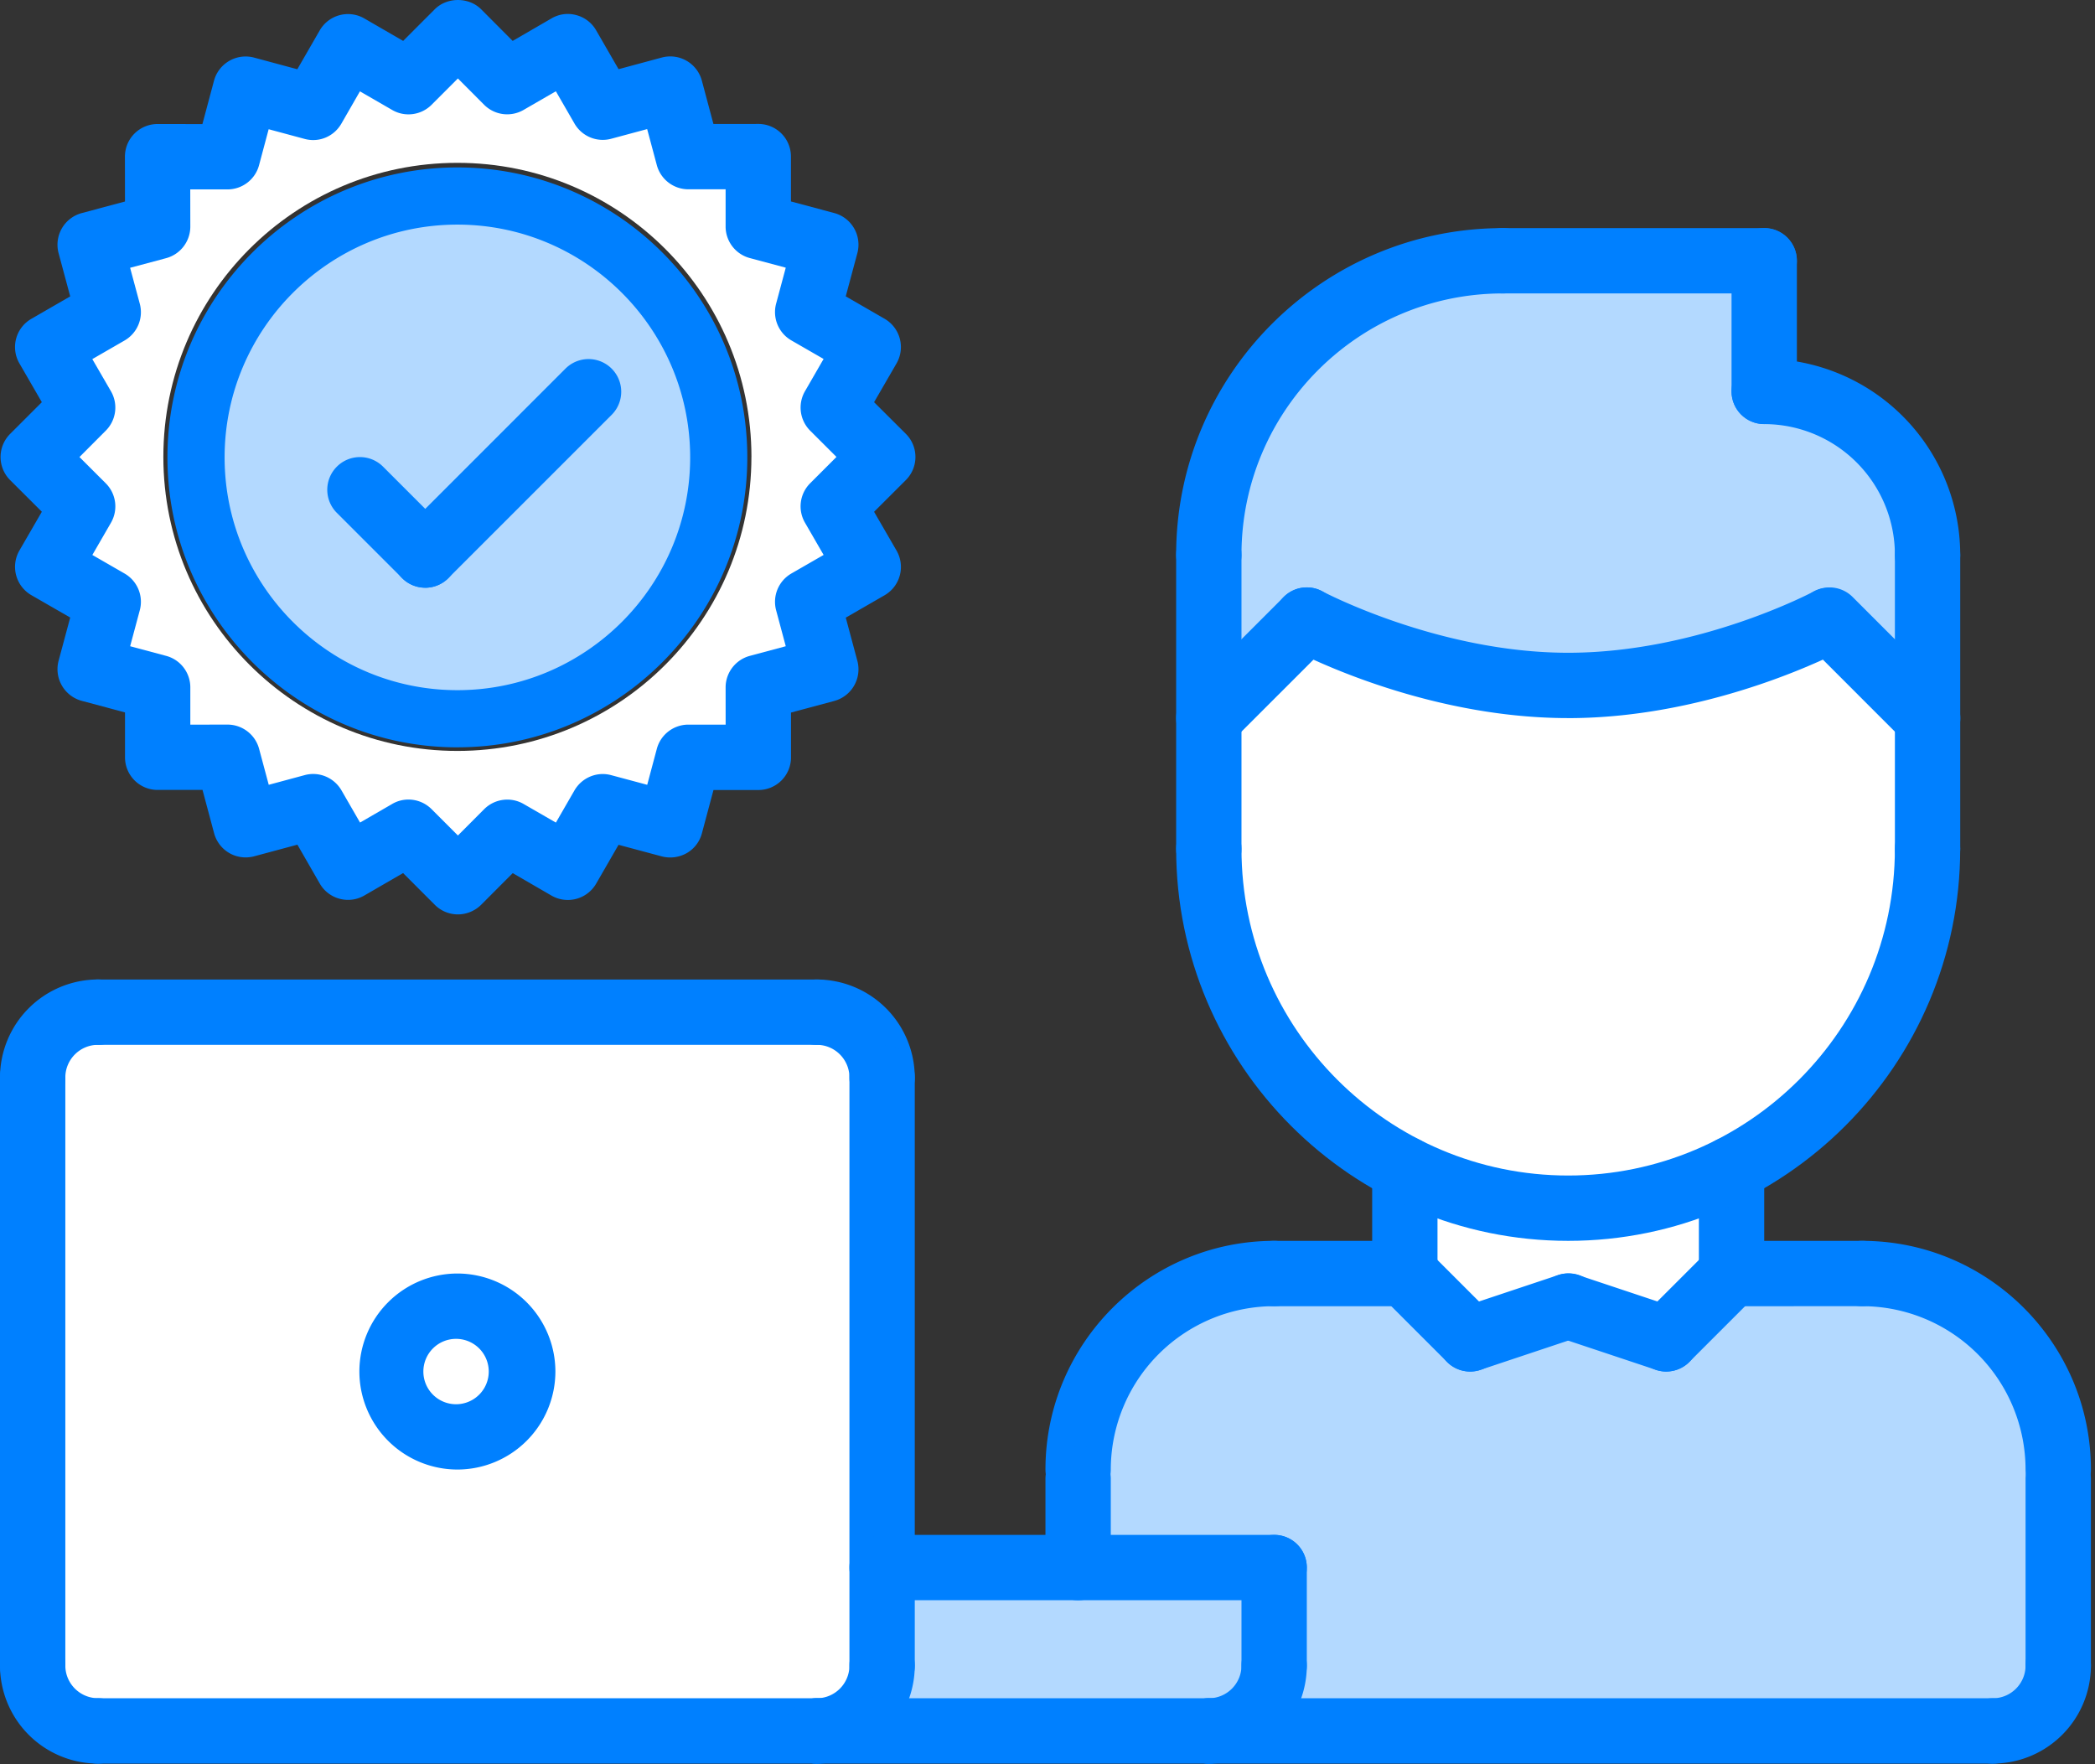 <svg xmlns="http://www.w3.org/2000/svg" width="76" height="64" viewBox="0 0 76 64">
    <rect x="0" y="0" width="76" height="64" fill="#333333" stroke="none"/>
    <g fill="none" fill-rule="nonzero">
        <path fill="#B3D9FF" d="M53.333 48.574l3.556-1.185 3.555 1.185 2.37-2.37h4.742a7.101 7.101 0 0 1 7.11 7.11v7.112a2.37 2.37 0 0 1-2.37 2.37H43.852a2.37 2.37 0 0 0 2.37-2.37V56.87h-7.11v-3.555a7.101 7.101 0 0 1 7.11-7.111h4.741l2.37 2.37z"/>
        <path fill="#FFF" d="M56.889 47.389l-3.556 1.185-2.37-2.37V42.41a12.922 12.922 0 0 0 5.926 1.422c2.133 0 4.148-.51 5.926-1.422v3.793l-2.37 2.37-3.556-1.185z"/>
        <path fill="#FFF" d="M69.926 26.056v4.74c0 5.061-2.892 9.458-7.111 11.615a12.922 12.922 0 0 1-5.926 1.422c-2.133 0-4.148-.51-5.926-1.422-4.22-2.156-7.111-6.554-7.111-11.615v-4.74l3.555-3.556s4.397 2.37 9.482 2.37c5.084 0 9.481-2.37 9.481-2.37l3.556 3.556z"/>
        <path fill="#B3D9FF" d="M47.407 22.5l-3.555 3.556V20.13A10.66 10.66 0 0 1 54.519 9.463H64v4.74a5.92 5.92 0 0 1 5.926 5.927v5.926L66.37 22.5s-4.397 2.37-9.481 2.37c-5.085 0-9.482-2.37-9.482-2.37z"/>
        <path fill="#FFF" d="M27.26 16.574c0-5.89-4.777-10.667-10.667-10.667-5.891 0-10.667 4.776-10.667 10.667 0 5.89 4.776 10.667 10.667 10.667 5.89 0 10.666-4.777 10.666-10.667zm2.962-1.79l1.802 1.79-1.802 1.802 1.268 2.193-2.193 1.268.664 2.442-2.453.664v2.534h-2.536l-.653 2.442-2.452-.652-1.269 2.193-2.192-1.267-1.79 1.788-1.801-1.79-2.193 1.268-1.268-2.193-2.441.653-.664-2.453-2.524.011v-2.535l-2.454-.664.652-2.442-2.193-1.268 1.268-2.194-1.79-1.8L3 14.784 1.73 12.591l2.193-1.266-.652-2.455 2.454-.652-.013-2.536H8.25l.664-2.441 2.441.651L12.622 1.7l2.193 1.268 1.801-1.801 1.79 1.801L20.6 1.701l1.268 2.193 2.452-.664.652 2.452h2.536V8.22l2.453.653-.664 2.453 2.193 1.266-1.268 2.193z"/>
        <path fill="#B3D9FF" d="M26.074 16.572a9.482 9.482 0 1 1-18.963 0 9.482 9.482 0 0 1 18.963 0zM46.222 60.426a2.37 2.37 0 0 1-2.37 2.37H29.63a2.37 2.37 0 0 0 2.37-2.37V56.87h14.222v3.556z"/>
        <path fill="#FFF" d="M16.593 47.389a2.37 2.37 0 1 1-2.37 2.37 2.37 2.37 0 0 1 2.37-2.37z"/>
        <path fill="#FFF" d="M32 56.87v3.556a2.37 2.37 0 0 1-2.37 2.37H3.556a2.37 2.37 0 0 1-2.37-2.37V39.093a2.362 2.362 0 0 1 2.37-2.37H29.63a2.362 2.362 0 0 1 2.37 2.37V56.87zm-13.037-7.11a2.37 2.37 0 0 0-2.37-2.371 2.37 2.37 0 1 0 2.37 2.37z"/>
        <g fill="#0080FF">
            <path d="M39.111 54.494c-.656 0-1.185-.53-1.185-1.185 0-4.574 3.723-8.295 8.296-8.295a1.184 1.184 0 1 1 0 2.37 5.932 5.932 0 0 0-5.926 5.925c0 .655-.53 1.185-1.185 1.185z"/>
            <path d="M50.963 47.385h-4.74a1.185 1.185 0 1 1 0-2.371l4.74.001a1.185 1.185 0 1 1 0 2.37zM39.111 58.052c-.656 0-1.185-.53-1.185-1.185v-3.218a1.184 1.184 0 1 1 2.37 0v3.218c0 .655-.53 1.185-1.185 1.185zM74.667 54.494c-.656 0-1.186-.53-1.186-1.185a5.932 5.932 0 0 0-5.925-5.925 1.184 1.184 0 1 1 0-2.37c4.573 0 8.296 3.721 8.296 8.295 0 .655-.53 1.185-1.185 1.185z"/>
            <path d="M62.815 47.385a1.185 1.185 0 0 1 0-2.37l4.74-.001a1.185 1.185 0 1 1 0 2.37l-4.74.001zM74.667 61.606c-.656 0-1.186-.53-1.186-1.185V53.65a1.184 1.184 0 1 1 2.37 0v6.772c0 .655-.529 1.185-1.184 1.185zM72.296 63.977H43.852a1.184 1.184 0 1 1 0-2.37h28.444a1.184 1.184 0 1 1 0 2.37zM50.963 47.385c-.656 0-1.185-.53-1.185-1.185v-3.794c0-.655.53-1.185 1.185-1.185.656 0 1.185.53 1.185 1.185V46.2c0 .655-.53 1.185-1.185 1.185z"/>
            <path d="M62.815 47.384c-.656 0-1.185-.53-1.185-1.185v-3.793c0-.655.53-1.185 1.185-1.185S64 41.751 64 42.406V46.2c0 .655-.53 1.185-1.185 1.185z"/>
            <path d="M56.889 45.014c-7.843 0-14.222-6.38-14.222-14.222 0-.656.53-1.186 1.185-1.186.656 0 1.185.53 1.185 1.186 0 6.534 5.317 11.852 11.852 11.852S68.74 37.326 68.74 30.792c0-.656.53-1.186 1.185-1.186.656 0 1.185.53 1.185 1.186 0 7.842-6.38 14.222-14.222 14.222z"/>
            <path d="M43.852 31.978c-.656 0-1.185-.53-1.185-1.185V20.125c0-.656.53-1.185 1.185-1.185.656 0 1.185.53 1.185 1.185v10.668c0 .655-.53 1.185-1.185 1.185zM69.926 31.98c-.656 0-1.185-.53-1.185-1.186V20.125c0-.656.53-1.185 1.185-1.185.656 0 1.185.53 1.185 1.185v10.669c0 .655-.53 1.185-1.185 1.185z"/>
            <path d="M69.926 21.31c-.656 0-1.185-.53-1.185-1.185A4.745 4.745 0 0 0 64 15.385a1.184 1.184 0 1 1 0-2.371 7.118 7.118 0 0 1 7.111 7.111c0 .655-.53 1.185-1.185 1.185z"/>
            <path d="M64 15.384c-.656 0-1.185-.53-1.185-1.185V9.46c0-.656.53-1.186 1.185-1.186.656 0 1.185.53 1.185 1.185V14.2c0 .655-.53 1.185-1.185 1.185z"/>
            <path d="M64 10.644h-9.481a1.184 1.184 0 1 1 0-2.37H64a1.184 1.184 0 1 1 0 2.37z"/>
            <path d="M43.852 21.31c-.656 0-1.185-.53-1.185-1.185 0-6.535 5.316-11.85 11.852-11.85a1.184 1.184 0 1 1 0 2.37c-5.228 0-9.482 4.252-9.482 9.48 0 .655-.53 1.185-1.185 1.185zM69.926 27.236c-.303 0-.607-.116-.838-.348l-3.556-3.555a1.183 1.183 0 0 1 0-1.676 1.184 1.184 0 0 1 1.676 0l3.556 3.556a1.183 1.183 0 0 1-.838 2.023z"/>
            <path d="M56.889 26.05c-5.316 0-9.853-2.409-10.044-2.51a1.186 1.186 0 0 1 1.123-2.09c.041.023 4.22 2.23 8.92 2.23 4.726 0 8.88-2.205 8.92-2.23a1.186 1.186 0 0 1 1.123 2.088c-.19.103-4.727 2.513-10.042 2.513z"/>
            <path d="M43.852 27.236c-.303 0-.607-.116-.838-.348a1.183 1.183 0 0 1 0-1.675l3.555-3.556a1.184 1.184 0 0 1 1.676 0 1.183 1.183 0 0 1 0 1.676l-3.555 3.555c-.231.232-.535.348-.838.348zM53.333 49.755c-.303 0-.607-.117-.838-.348l-2.37-2.369a1.184 1.184 0 0 1 0-1.676 1.184 1.184 0 0 1 1.676 0l2.37 2.37a1.183 1.183 0 0 1-.838 2.023z"/>
            <path d="M53.333 49.755a1.185 1.185 0 0 1-.374-2.31l3.555-1.186a1.185 1.185 0 1 1 .75 2.248l-3.555 1.186a1.193 1.193 0 0 1-.376.062zM60.444 49.755c-.303 0-.607-.117-.838-.348a1.183 1.183 0 0 1 0-1.676l2.37-2.369a1.184 1.184 0 0 1 1.677 0 1.184 1.184 0 0 1 0 1.676l-2.37 2.369c-.231.231-.535.348-.839.348z"/>
            <path d="M60.444 49.755c-.123 0-.25-.02-.374-.062l-3.556-1.185a1.185 1.185 0 1 1 .75-2.249l3.556 1.185a1.185 1.185 0 0 1-.376 2.31zM72.296 63.977a1.184 1.184 0 1 1 0-2.37c.654 0 1.185-.532 1.185-1.186 0-.655.53-1.185 1.186-1.185.655 0 1.185.53 1.185 1.185a3.56 3.56 0 0 1-3.556 3.556zM1.185 40.273C.53 40.273 0 39.743 0 39.088a3.56 3.56 0 0 1 3.556-3.556c.655 0 1.185.53 1.185 1.186 0 .655-.53 1.185-1.185 1.185-.654 0-1.186.53-1.186 1.185s-.53 1.185-1.185 1.185zM3.556 63.977A3.56 3.56 0 0 1 0 60.42c0-.655.53-1.185 1.185-1.185.656 0 1.185.53 1.185 1.185 0 .654.532 1.185 1.186 1.185.655 0 1.185.53 1.185 1.186 0 .655-.53 1.185-1.185 1.185z"/>
            <path d="M1.185 61.606C.53 61.606 0 61.076 0 60.421V39.088c0-.656.53-1.185 1.185-1.185.656 0 1.185.53 1.185 1.185v21.333c0 .655-.53 1.185-1.185 1.185zM32 40.273c-.656 0-1.185-.53-1.185-1.185s-.531-1.185-1.185-1.185a1.184 1.184 0 1 1 0-2.37 3.56 3.56 0 0 1 3.555 3.555c0 .655-.53 1.185-1.185 1.185zM29.63 63.977a1.184 1.184 0 1 1 0-2.37c.654 0 1.185-.532 1.185-1.186 0-.655.53-1.185 1.185-1.185.656 0 1.185.53 1.185 1.185a3.56 3.56 0 0 1-3.555 3.556zM43.852 63.977a1.184 1.184 0 1 1 0-2.37c.654 0 1.185-.532 1.185-1.186 0-.655.53-1.185 1.185-1.185.656 0 1.185.53 1.185 1.185a3.56 3.56 0 0 1-3.555 3.556z"/>
            <path d="M32 61.606c-.656 0-1.185-.53-1.185-1.185V39.088c0-.656.53-1.185 1.185-1.185.656 0 1.185.53 1.185 1.185v21.333c0 .655-.53 1.185-1.185 1.185zM29.63 63.977H3.556a1.184 1.184 0 1 1 0-2.37H29.63a1.184 1.184 0 1 1 0 2.37zM29.63 37.903H3.556a1.184 1.184 0 1 1 0-2.37H29.63a1.184 1.184 0 1 1 0 2.37zM46.222 61.606c-.655 0-1.185-.53-1.185-1.185v-3.555c0-.656.53-1.185 1.185-1.185.656 0 1.185.53 1.185 1.185v3.555c0 .655-.53 1.185-1.185 1.185z"/>
            <path d="M46.222 58.05H32a1.184 1.184 0 1 1 0-2.37h14.222c.656 0 1.185.53 1.185 1.186 0 .655-.53 1.185-1.185 1.185zM43.852 63.977H29.63a1.184 1.184 0 1 1 0-2.37h14.222a1.184 1.184 0 1 1 0 2.37zM16.593 53.31a3.56 3.56 0 0 1-3.556-3.555 3.56 3.56 0 0 1 3.556-3.556 3.56 3.56 0 0 1 3.555 3.556 3.56 3.56 0 0 1-3.555 3.555zm0-4.74a1.186 1.186 0 1 0 0 2.37 1.186 1.186 0 0 0 0-2.37zM16.593 27.111c-5.8 0-10.519-4.719-10.519-10.518 0-5.8 4.719-10.519 10.519-10.519S27.11 10.793 27.11 16.593 22.393 27.11 16.593 27.11zm0-18.963c-4.657 0-8.445 3.788-8.445 8.445 0 4.655 3.788 8.444 8.445 8.444 4.656 0 8.444-3.789 8.444-8.444 0-4.657-3.788-8.445-8.444-8.445z"/>
            <path d="M15.427 21.32c-.304 0-.608-.116-.838-.347l-2.369-2.368a1.184 1.184 0 0 1 0-1.676 1.184 1.184 0 0 1 1.676 0l2.368 2.368a1.185 1.185 0 0 1-.837 2.024z"/>
            <path d="M15.427 21.32a1.184 1.184 0 0 1-.838-2.023l5.924-5.924a1.185 1.185 0 1 1 1.676 1.676l-5.925 5.924c-.232.231-.535.348-.837.348z"/>
            <path d="M16.612 33.171a1.18 1.18 0 0 1-.838-.347l-1.151-1.152-1.403.812a1.176 1.176 0 0 1-.9.12 1.178 1.178 0 0 1-.72-.552l-.811-1.41-1.57.422c-.306.08-.628.039-.9-.118a1.19 1.19 0 0 1-.552-.72l-.42-1.57H5.72a1.182 1.182 0 0 1-1.185-1.184v-1.628l-1.57-.42a1.19 1.19 0 0 1-.84-1.452l.422-1.57-1.408-.811a1.187 1.187 0 0 1-.435-1.62l.814-1.407-1.15-1.147a1.185 1.185 0 0 1 0-1.677l1.15-1.15-.813-1.406a1.182 1.182 0 0 1 .434-1.619l1.408-.813-.422-1.57a1.189 1.189 0 0 1 .84-1.452l1.569-.42-.002-1.624a1.183 1.183 0 0 1 1.186-1.187l1.625.002.42-1.572a1.189 1.189 0 0 1 1.453-.84l1.57.423.812-1.408a1.184 1.184 0 0 1 1.62-.434l1.407.814 1.149-1.15c.446-.445 1.231-.445 1.678 0l1.146 1.15 1.408-.816c.271-.16.596-.204.9-.12.304.08.564.28.72.552l.814 1.41 1.568-.423a1.187 1.187 0 0 1 1.453.838l.42 1.572 1.626-.001h.001a1.182 1.182 0 0 1 1.185 1.185v1.627l1.57.42a1.188 1.188 0 0 1 .84 1.452l-.422 1.571 1.408.812a1.187 1.187 0 0 1 .435 1.619l-.815 1.408 1.152 1.148a1.185 1.185 0 0 1 0 1.678l-1.152 1.15.815 1.408a1.187 1.187 0 0 1-.434 1.62l-1.408.812.421 1.57a1.189 1.189 0 0 1-.838 1.452l-1.57.421v1.625a1.182 1.182 0 0 1-1.185 1.185h-1.627l-.42 1.57c-.08.304-.278.564-.552.72a1.213 1.213 0 0 1-.9.119l-1.572-.421-.812 1.408a1.187 1.187 0 0 1-1.619.435l-1.408-.816-1.148 1.151c-.224.22-.527.346-.84.346zm-1.795-4.166c.307 0 .61.12.838.347l.957.957.952-.955c.381-.38.968-.456 1.432-.188l1.17.675.673-1.167c.27-.466.818-.694 1.333-.554l1.307.35.348-1.303c.138-.519.608-.88 1.145-.88h1.352l-.001-1.35c0-.535.36-1.005.878-1.144l1.304-.35-.35-1.305a1.187 1.187 0 0 1 .553-1.333l1.17-.674-.676-1.17a1.183 1.183 0 0 1 .188-1.43l.955-.955-.955-.953a1.186 1.186 0 0 1-.188-1.431l.675-1.17-1.168-.673a1.185 1.185 0 0 1-.554-1.333l.35-1.305-1.302-.349a1.184 1.184 0 0 1-.88-1.145v-1.35h-1.351c-.536 0-1.006-.36-1.145-.878l-.35-1.306-1.302.35a1.183 1.183 0 0 1-1.335-.552l-.675-1.17-1.17.676a1.185 1.185 0 0 1-1.433-.187l-.951-.954-.954.955c-.381.38-.968.458-1.432.187l-1.168-.674-.673 1.171c-.268.466-.81.697-1.334.554l-1.304-.351-.348 1.303c-.138.52-.609.88-1.146.88l-1.35-.001.002 1.35c0 .536-.36 1.007-.88 1.146l-1.304.348.351 1.304a1.185 1.185 0 0 1-.552 1.334l-1.17.675.676 1.167c.269.465.19 1.051-.189 1.43l-.953.956.953.952c.38.379.458.966.189 1.432l-.675 1.168 1.168.673c.466.268.692.815.553 1.333l-.35 1.305 1.303.349c.52.137.88.608.88 1.144v1.352l1.348-.002h.001c.536 0 1.007.361 1.146.879l.35 1.305 1.303-.351c.52-.141 1.065.088 1.335.552l.674 1.169 1.161-.672a1.16 1.16 0 0 1 .595-.163z"/>
        </g>
    </g>
</svg>
